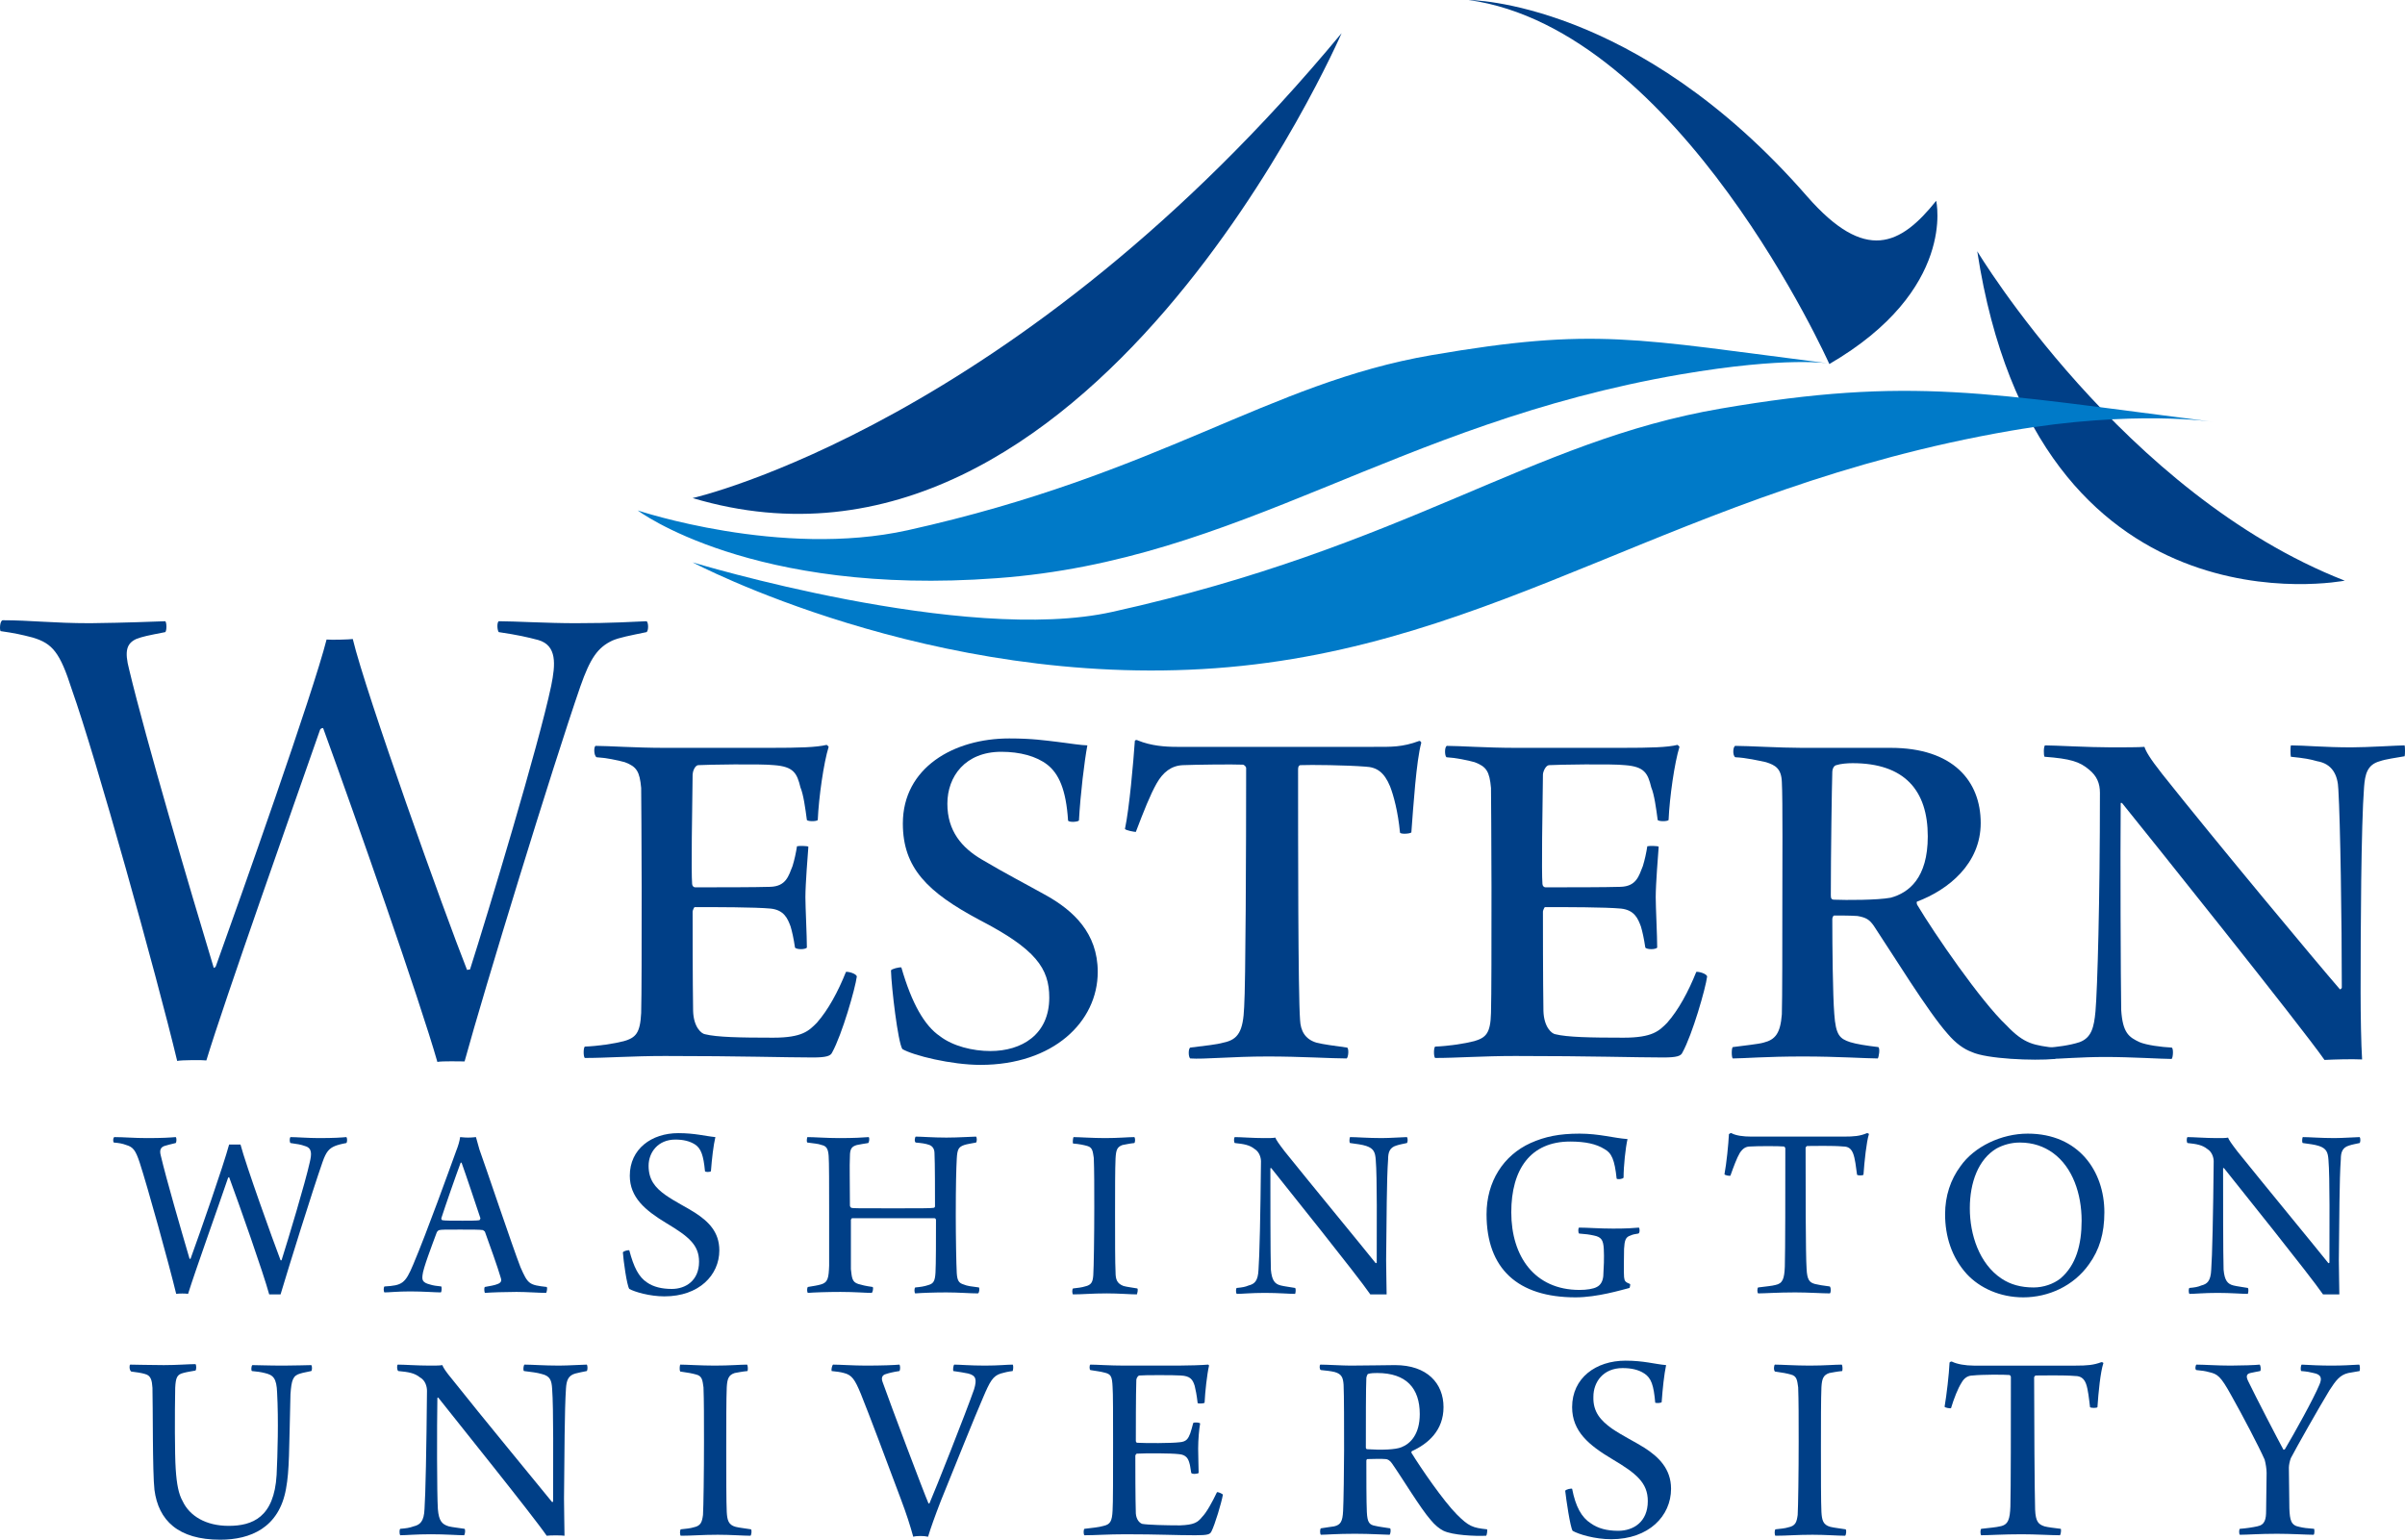 <?xml version="1.0" ?>
<svg xmlns="http://www.w3.org/2000/svg" viewBox="0 0 486.195 311.3">
	<path d="m.52 125.4c5.6 0 10.2.6 17.7.6 8-.1 11.9-.3 15.2-.4.3.3.3 1.9 0 2.2-3.6.7-4.6.9-5.9 1.4-1.9.9-2.4 2.4-1.4 6.2 3.4 14.2 12.2 44.1 17.1 60.3 0 0 .3-.1.4-.3 5-13.9 19.7-55.4 22.4-66.1 1 .1 4.5 0 5.3-.1 2.6 10.9 18.5 55.3 23.1 66.9.1 0 .4-.1.6-.1 3.6-11.3 13.9-45.4 16.4-57.3.9-4.4 1.2-8.2-2.6-9.3-2.3-.6-4-1-8-1.6-.3-.4-.4-1.9 0-2.2 3 0 9.9.4 15.5.4 7.8 0 11.5-.3 14.4-.4.4.3.4 1.9 0 2.2-3.4.7-5.5 1.1-6.9 1.7-3 1.4-4.5 3.6-6.5 9.3-5.7 16.5-19.4 61.2-23.4 75.8-.7 0-4.6-.1-5.5.1-3.6-12.6-16.5-49.4-23.1-67.5-.1 0-.4 0-.6.3-5.2 14.9-19.4 55-23 66.9-.6-.1-5-.1-5.9.1-4.2-17.5-16.5-61.6-21.3-75.1-2.4-7.5-3.9-9.3-7.9-10.5-2.3-.6-3.7-.9-6.5-1.3-.2-.2-.2-2 .4-2.2z" fill="#003f87"/>
	<path d="m120.42 150.8c2.4 0 8.2.4 13.8.4h21.5c5.9 0 9.3-.1 11.4-.6 0 0 .4.3.4.4-1 3.2-2 10.2-2.2 14.8-.3.3-1.9.3-2.2 0-.3-2.3-.7-5.2-1.3-6.6-.7-2.9-1.4-4.2-5.3-4.5-2.6-.3-13.9-.1-15.4 0-.7.1-1.1 1.4-1.1 1.9-.1 7-.3 19.8-.1 22.1 0 .4.3.7.6.7 4.7 0 12.2 0 15.2-.1 3.2-.1 3.7-2.2 4.5-4.2.4-1.3.7-2.7.9-4 .3-.1 2.2-.1 2.3.1-.1 1.4-.6 7.5-.6 10.2 0 2 .3 7.8.3 10.2-.4.4-2 .4-2.4 0-.3-2-.6-3.3-.9-4.3-.6-1.6-1.3-3.3-4-3.6-3.2-.3-11.1-.3-15.4-.3-.1 0-.4.7-.4.9 0 2.6 0 13.9.1 20.1.1 3.3 1.7 4.6 2.4 4.7 2.4.6 7 .7 13.8.7 5.9 0 7.2-1.4 8.8-3 2.3-2.6 4.3-6.3 5.9-10.3.4-.1 2 .3 2.2.9-.3 2.4-3 11.8-5 15.4-.3.7-1.2 1-3.9 1-5.5 0-14.5-.3-29.9-.3-6.6 0-11.8.4-16.2.4-.3-.3-.3-2 0-2.3 2.7-.1 6-.6 7.9-1.1 2.4-.7 3.3-1.6 3.5-5.7.1-3.7.1-13.6.1-25.4 0-9.8-.1-18.2-.1-20.1-.3-3.3-.9-4.3-3.3-5.2-1.4-.4-3.9-.9-5.7-1-.6-.3-.6-2.2-.2-2.3z" fill="#003f87"/>
	<path d="m190.02 209.5c2.6 2 6.6 3 10.2 3 6.3 0 11.9-3.3 11.9-10.8 0-5.9-2.7-9.8-14.1-15.7-10.5-5.6-15.5-10.5-15.5-19.5 0-11.3 10.3-17.2 21.5-17.2 4.7 0 7.2.4 9.8.7 2.3.3 5 .7 6 .7-.6 3.2-1.4 9.8-1.7 15.2-.3.3-2 .4-2.2 0-.4-6.3-1.9-9.5-4.2-11.3-2.2-1.7-5.5-2.6-9.3-2.6-7.3 0-10.9 5-10.9 10.5s2.9 8.9 7 11.3c4.9 2.9 8.8 4.9 13.1 7.3 5.3 3 10.3 7.5 10.3 15.4 0 10.1-9 18.8-23.7 18.8-5.9 0-13.6-1.9-15.8-3.2-.9-1.4-2.2-12.4-2.3-15.9.1-.3 1.7-.7 2.1-.6 2.1 7.3 4.7 11.8 7.8 13.9z" fill="#003f87"/>
	<path d="m247.32 210.8c3-.6 4-2.3 4.2-7.2.3-4.5.4-32 .4-48.3 0-.3-.4-.7-.7-.7-1.9-.1-9.9 0-12.1.1-2.3.1-4 1.4-5.3 3.7s-2.6 5.6-4.2 9.8c-.3 0-2-.3-2.2-.6.9-4.2 1.7-13.5 2-17.8 0-.1.3-.3.6-.1 2.7 1.1 5.5 1.3 7.9 1.3h39.8c3.5 0 5.7.1 9.2-1.2.1 0 .4.1.4.4-1 3.6-1.6 12.8-2 18.1-.3.3-2.3.4-2.3 0-.4-4.2-1.3-7.5-2-9.3-1.2-2.9-2.7-3.9-5-4-3.7-.3-11.1-.4-13.2-.3-.3.1-.4.4-.4.9 0 14.5 0 45.2.4 50.6.1 2.2 1 3.9 3.3 4.6 1.6.4 3.4.6 6.2 1 .4.1.3 2-.1 2.2-3 0-9.3-.4-15.9-.4-7.3 0-12.9.6-15.7.4-.4-.3-.4-2 0-2.2 3.2-.4 5.3-.6 6.7-1z" fill="#003f87"/>
	<path d="m292.52 150.8c2.4 0 8.2.4 13.8.4h21.5c5.9 0 9.3-.1 11.3-.6 0 0 .4.3.4.4-1 3.2-2 10.2-2.2 14.8-.3.3-1.9.3-2.2 0-.3-2.3-.7-5.2-1.3-6.6-.7-2.9-1.4-4.2-5.3-4.5-2.6-.3-13.9-.1-15.4 0-.7.1-1.2 1.4-1.2 1.9-.1 7-.3 19.8-.1 22.1 0 .4.3.7.6.7 4.7 0 12.2 0 15.2-.1 3.2-.1 3.7-2.2 4.5-4.2.4-1.3.7-2.7.9-4 .3-.1 2.2-.1 2.3.1-.1 1.4-.6 7.5-.6 10.2 0 2 .3 7.8.3 10.2-.4.4-2 .4-2.4 0-.3-2-.6-3.3-.9-4.3-.6-1.6-1.3-3.3-4-3.6-3.2-.3-11.1-.3-15.4-.3-.1 0-.4.7-.4.9 0 2.6 0 13.9.1 20.1.1 3.3 1.7 4.6 2.4 4.7 2.4.6 7 .7 13.8.7 5.9 0 7.2-1.4 8.8-3 2.3-2.6 4.3-6.3 5.9-10.3.4-.1 2 .3 2.2.9-.3 2.4-3 11.8-5 15.4-.3.7-1.1 1-3.9 1-5.5 0-14.5-.3-29.9-.3-6.6 0-11.8.4-16.2.4-.3-.3-.3-2 0-2.3 2.7-.1 6-.6 7.9-1.1 2.4-.7 3.3-1.6 3.4-5.7.1-3.7.1-13.6.1-25.4 0-9.8-.1-18.2-.1-20.1-.3-3.3-.9-4.3-3.3-5.2-1.4-.4-3.9-.9-5.7-1-.4-.3-.4-2.2.1-2.3z" fill="#003f87"/>
	<path d="m350.82 150.8c2.4 0 9.2.4 13.4.4h18c12.6 0 18.2 6.7 18.2 15.2 0 8.2-6.5 13.5-12.9 15.9-.1.1 0 .6.1.7 3.4 5.7 12.8 19.4 18 24.3 3.7 3.9 5.6 4 10.1 4.6.1 0 0 2.2-.3 2.2-4.3.4-13.8 0-16.8-1.4-1.6-.6-3.2-1.7-4.9-3.7-4-4.5-11.1-16.1-14.9-21.8-.9-1.3-1.6-1.7-3.3-2-1.3-.1-3.3-.1-4.7-.1-.3 0-.4.6-.4.7 0 5.7.1 15.4.4 19.2.3 4.3 1.1 5 3.2 5.7 1.3.4 3.2.7 5.7 1 .4.3.1 2-.1 2.3-2.2 0-8.2-.4-15.1-.4-7.5 0-12.2.4-14.2.4-.3-.1-.3-2.2 0-2.3 2.2-.3 5.2-.6 6.2-.9 2.4-.6 3.4-1.9 3.7-5.7.1-2.7.1-15.9.1-21.4 0-8.3.1-22.1-.1-25.6-.1-2.7-1.3-3.4-3.2-4-1.4-.3-4-.9-6.2-1-.6-.3-.5-2.2 0-2.3zm19.6 5.2c-.1 3.2-.3 16.7-.3 25 0 .6.1.9.7.9 2.3.1 8.8.1 11.4-.4 3.7-1 7.5-4 7.5-12.4 0-9.3-4.7-14.8-15.2-14.8-1 0-2.4.1-3.3.4-.5.1-.8.8-.8 1.3z" fill="#003f87"/>
	<path d="m413.42 150.7c1.9 0 8.8.4 13.4.4 2.3 0 5.7 0 6.7-.1.3.9 1 2.2 3.6 5.5 10.8 13.6 31.3 38.2 35.9 43.5.1.1.3-.1.4-.3 0-13.4-.3-33.5-.7-40.1-.1-3-1.3-5.2-4.3-5.7-1.4-.4-2.4-.6-5.3-.9-.1-.4-.1-2 0-2.3 2.6 0 6.8.4 12.2.4 3.3 0 9.6-.4 10.8-.4.1.3.1 1.9 0 2.2-1.7.3-3.9.6-5 1-2.6.7-3 2.7-3.2 5.2-.6 7.8-.7 28.7-.7 41.5 0 4.6.1 10.5.3 13.6-2.2-.1-5.6 0-7.6.1-4.5-6.5-36.2-46.1-40.9-51.9-.1-.1-.3-.1-.3 0-.1 10.3 0 36.1.1 41.8.3 4.7 1.6 5.5 3.7 6.5 1.4.6 4.4 1 6.5 1.1.4.1.3 2 0 2.3-2 0-8.2-.4-13.4-.4-5 0-9.3.4-11.5.4-.4-.3-.4-2.2 0-2.3 1.4-.1 4.2-.4 6.3-1.1 2.4-.9 2.9-3 3.2-6.2.4-4.6.9-22.3.9-44.2 0-1.9-.6-3.4-2.2-4.7-1.9-1.6-3.7-2.2-9-2.6-.2-.3-.2-2.1.1-2.3z" fill="#003f87"/>
	<path d="m399.72 50.8s29.5 49.1 74.3 66.6c-.1 0-62.2 12.3-74.3-66.6z" fill="#003f87"/>
	<path d="m140.02 100.7s65.6-14.8 131.2-94c0 0-51.1 117.9-131.2 94z" fill="#003f87"/>
	<path d="m391.42 40.6s4.2 18-21.6 33c0 0-30.2-67.6-72.9-73.6 0 0 33.8 0 68.4 39.7 11.8 13.5 18.9 9.9 26.1.9z" fill="#003f87"/>
	<path d="m128.92 103.2s28.9 9.7 54.6 4c51.3-11.4 72.7-29.7 105.9-35.4s41-3.3 80.5 1.7c0 0-8.6-1.5-30.2 2.2-58 10-88.7 37.6-138.2 41.2-49.6 3.7-72.6-13.7-72.6-13.7z" fill="#007ac8"/>
	<path d="m140.02 113.7s55 16.7 84.9 10c59.6-13.2 84.4-34.5 123-41.1s53.7-3.1 99.6 2.7c0 0-16.1-2.5-41.1 1.8-67.5 11.7-103.2 43.8-160.7 48s-105.7-21.4-105.7-21.4z" fill="#007ac8"/>
	<g fill="#003f87">
		<path d="m23.12 229.9c1.9 0 4 .2 6.6.2 3.1 0 4.6-.1 5.8-.2.2.1.2 1 0 1.2-1.2.3-1.7.4-2.3.6-.8.3-1 .9-.7 2 1.1 4.7 4.1 15 5.8 20.8h.2c2-5.5 6.6-18.7 7.8-23.1h2.3c1.1 4.2 6.5 19.2 8.1 23.4h.2c1.3-4.1 4.8-15.7 5.7-19.8.4-1.7.5-2.9-1-3.3-.8-.3-1.5-.4-2.9-.6-.2-.2-.2-1 0-1.2 1.1 0 3.7.2 5.7.2 3.1 0 4.5-.1 5.6-.2.2.2.2 1 0 1.2-1.1.2-1.8.4-2.3.6-1.2.5-1.8 1.2-2.5 3.2-2.1 6-6.8 21.1-8.5 26.8-.4 0-1.9 0-2.3 0-1.2-4.4-6-18-8.1-23.7 0 0-.2.1-.2.1-2 5.9-6.6 18.7-8.1 23.5-.4-.1-1.9-.1-2.4 0-1.5-6.2-5.8-21.7-7.4-26.6-.8-2.4-1.3-3.1-2.7-3.5-.8-.3-1.4-.4-2.5-.5-.2-.1-.2-1 .1-1.1z"/>
		<path d="m83.52 255.7c2.8-6.6 7.5-19.7 8.7-23 .4-1 .7-2 .8-2.8.2 0 .8.1 1.6.1.9 0 1.4-.1 1.6-.1.2.7.4 1.5.7 2.5 1.1 3 6.7 19.7 8.3 23.8 1.5 3.4 1.7 3.6 5.3 4 .2.2 0 1-.1 1.2-1.3 0-4-.2-6-.2-2.2 0-5.2.1-6.4.2-.1-.2-.2-1 0-1.2 1-.2 1.9-.3 2.6-.6.8-.3.8-.8.6-1.3-.6-2.1-2.3-6.8-3.2-9.3-.1-.1-.4-.3-.4-.3-.7-.1-2.1-.1-4.6-.1-3.2 0-3.7 0-4.2.1-.2 0-.4.3-.5.4-1 2.7-2.8 7.4-2.9 8.7-.1.9-.1 1.5 1.5 1.9.6.2 1.3.3 2.3.4.1.2.1 1-.1 1.2-1.1 0-3.6-.2-6.2-.2s-4.2.2-5.2.2c-.2-.2-.2-1 0-1.2 3.6-.2 4.2-.6 5.8-4.4zm9.6-20.6c-.9 2.4-3.1 8.7-3.9 11.2 0 .2 0 .3.2.4.5.1 1.9.1 4.1.1 1.2 0 3 0 3.4-.1 0 0 .2-.2.2-.4-1.1-3.3-3-9-3.8-11.2 0 0-.2-.1-.2 0z"/>
		<path d="m130.82 259.3c1.3.9 3 1.3 5 1.3 2.8 0 5.5-1.7 5.5-5.5 0-3.4-2.1-5.1-6.6-7.8-4.3-2.6-7.4-5.2-7.4-9.6 0-5.4 4.4-8.6 9.8-8.6 3.4 0 5.4.6 7.5.8-.4 1.7-.7 4.3-.9 6.9-.2.2-1.1.2-1.2 0-.3-3.2-.8-4.6-2-5.4-1.1-.7-2.4-1-4-1-3.5 0-5.4 2.6-5.4 5.3 0 2.8 1.3 4.4 3.4 5.9 2 1.4 4.3 2.5 6 3.6 2.6 1.7 4.9 3.8 4.9 7.6 0 5-4.1 9.3-11.1 9.3-3 0-6-.9-7.1-1.5-.5-.7-1.2-5.8-1.3-7.4.2-.3 1.1-.5 1.3-.4.9 3.4 1.9 5.4 3.6 6.5z"/>
		<path d="m163.22 229.9c1.4 0 3.9.2 6.4.2 3.2 0 4.6-.1 6-.2.2.2.1 1-.1 1.2-.8.1-1.7.3-2.3.4-1 .3-1.4.7-1.4 2.3-.1 2 0 5.1 0 9.9 0 .2.1.4.3.5.3.1 1.1.1 8.7.1 5.1 0 7.4 0 7.9-.1.2 0 .3-.2.3-.3 0-2.7 0-8.8-.1-10.7 0-.8-.3-1.4-1-1.7-.8-.3-1.7-.4-2.8-.5-.3-.2-.2-1 0-1.2 1.1 0 3.5.2 6.2.2 2.5 0 5.2-.2 6-.2.2.2.2 1 0 1.2-1 .2-1.8.3-2.4.5-1.1.4-1.4.8-1.5 2.8-.1 1.8-.2 5.2-.2 11.4 0 4.3.1 10 .2 11.7.1 1.5.4 2 1.4 2.3.7.3 1.5.4 3.1.6.1.2.1 1-.2 1.2-1.7 0-3.9-.2-6.4-.2s-5.1.1-6.3.2c-.2-.2-.2-1 0-1.2 1.1-.1 1.8-.2 2.7-.5 1-.3 1.3-.8 1.4-2.5.1-1.5.1-7.3.1-10.6 0-.2-.1-.4-.3-.4-.9 0-5.3 0-8 0-4.1 0-8.2 0-8.7 0-.1.1-.2.3-.2.3v10c.2 1.7.2 2.6 1.5 3 .7.2 1.4.4 2.9.6.2.2 0 1.1-.2 1.2-1.2 0-3.4-.2-6.3-.2-2.7 0-5.5.1-6.6.2-.2-.2-.2-1 0-1.2 1.2-.2 1.9-.3 2.6-.5 1.5-.4 1.6-1.4 1.7-3.8 0-1.7 0-6.3 0-10.7 0-4.9 0-10.6-.1-11.5-.1-1.5-.5-2-1.4-2.2-.8-.3-1.6-.3-2.9-.5-.2-.1-.1-.9 0-1.1z"/>
		<path d="m217.02 229.9c1.1 0 3.8.2 6.4.2 2.7 0 4.7-.2 5.9-.2.2.2.2 1 0 1.2-1 .1-1.8.3-2.4.4-1.1.4-1.3 1-1.4 2.7-.1 2-.1 6.7-.1 11.1 0 5.2 0 10.1.1 11.9 0 1.5.3 2.3 1.6 2.8.7.2 1.7.3 2.8.5.2.2 0 1-.1 1.2-1.3 0-3.6-.2-6.1-.2-3 0-4.8.2-6.8.2-.2-.2-.2-1 0-1.2.9-.1 1.8-.2 2.4-.4 1.4-.3 1.6-1 1.7-2.3.1-1.5.2-7.9.2-13.6 0-4.2 0-7.7-.1-10.1-.2-1.2-.2-2.1-1.3-2.4-.7-.2-1.6-.4-2.9-.5-.1-.3 0-1.1.1-1.3z"/>
		<path d="m249.62 229.9c1.2 0 3.7.2 5.9.2 1.1 0 1.9 0 2.3-.1.2.5.6 1.1 1.9 2.8 5.3 6.6 16.1 19.7 18.4 22.6l.2-.1c0-6.8.1-17.3-.2-20.8-.1-1.5-.4-2.3-1.9-2.8-.9-.3-1.9-.4-3.3-.6-.2-.2-.1-1 0-1.2 1.3 0 3.6.2 6.4.2 1.7 0 4.5-.2 5.1-.2.2.2.2 1 0 1.2-.9.2-1.5.3-2.1.5-1.4.4-1.7 1.4-1.7 2.8-.3 4-.3 12.2-.4 20.4 0 2.3.1 5.3.1 6.9-.6 0-2.7 0-3.3 0-2.6-3.8-17.3-22.1-20-25.5-.1-.1-.2 0-.2 0 0 5.2 0 17.7.1 20.5.2 2.2.8 2.9 2 3.2.8.2 1.8.3 2.9.5.2.2.1 1 0 1.2-1.2 0-3.4-.2-6.1-.2-2.8 0-4.6.2-5.7.2-.2-.2-.2-1.1 0-1.2 1.1-.1 1.7-.2 2.4-.5 1.2-.3 1.9-.9 2-3.2.2-2.5.4-11.3.5-21.9 0-.7-.3-1.9-1.3-2.5-1-.8-2.1-1-4-1.2-.2-.2-.2-1 0-1.2z"/>
		<path d="m329.42 260.4c-1.6.4-6.5 1.9-10.9 1.9-11.7 0-18-5.8-18-16.8 0-6.6 3.4-11.9 8.9-14.4 2.9-1.3 5.8-1.9 9.9-1.9 4 0 6.9.9 9.7 1.1-.4 1.7-.8 5.5-.8 7.8-.2.3-1.2.4-1.4.2-.4-3.8-1-5.2-2.5-6-1.6-1-3.8-1.5-6.9-1.5-8 0-11.9 5.6-11.9 14.3 0 8.9 4.7 15.7 13.8 15.7 1.4 0 2.8-.2 3.5-.6.8-.4 1.2-1.2 1.3-2.2.1-1.6.2-3.8.1-5.5-.1-1.8-.5-2.4-2-2.7-.9-.2-1.6-.3-3-.4-.2-.2-.2-1.1 0-1.2 1.7 0 4.1.2 6.9.2s4.1-.1 5.2-.2c.2.2.2 1.1-.1 1.2-.7.1-1.2.2-1.6.4-1 .3-1.2 1-1.3 2.7 0 1.6-.1 4.6 0 5.7.1.8.2 1 1.2 1.4.1 0 0 .6-.1.8z"/>
		<path d="m369.92 261.5c-1.5 0-4.4-.2-7-.2-3.5 0-6.1.2-7.5.2-.2-.2-.2-1 0-1.2 1.5-.2 2.8-.3 3.5-.5 1.5-.3 1.8-1.3 1.9-3.7.1-3.2.1-15.6.1-23.9 0-.2-.2-.4-.3-.4-.9-.1-5.3-.1-6.8 0-.9 0-1.5.4-2.1 1.3-.6 1-1.3 2.9-1.9 4.6-.2.1-1.2-.1-1.2-.3.4-2.1.8-6 .9-8.1 0 0 .4-.3.5-.2.9.5 2.4.7 4 .7h18.7c2.1 0 3.3-.1 4.7-.7.2 0 .4.1.4.2-.5 1.6-.9 5.4-1.1 8.2-.1.2-1.2.2-1.3 0-.2-1.5-.4-3.3-.8-4.3s-1-1.4-2-1.4c-2.1-.2-6.2-.1-7.3-.1-.2.1-.3.3-.3.4 0 7.4 0 21.7.2 24.4.1 2.3.6 2.8 1.7 3.1.8.2 1.5.3 3 .5.3.4.2 1.3 0 1.4z"/>
		<path d="m397.62 257.6c-3.1-3.4-4.4-7.7-4.4-12.1 0-3.7 1.1-7 3.1-9.7 2.8-4 8.3-6.6 13.6-6.6 10.3 0 15.5 7.6 15.5 15.9 0 4.3-1 7.6-3.1 10.5-3.1 4.4-8.2 6.7-13.3 6.7-4.7 0-8.8-1.9-11.4-4.7zm18.9.9c3.2-2.7 4.3-6.9 4.3-11.7 0-5.4-1.8-10.8-5.8-13.7-1.8-1.3-4-2.1-6.7-2.1-1.8 0-3.4.5-4.7 1.2-3.7 2.2-5.4 6.9-5.4 12.1 0 5.3 1.9 11.2 6.4 14.2 1.8 1.2 3.9 1.8 6.5 1.8 2 0 4-.7 5.4-1.8z"/>
		<path d="m442.22 229.9c1.2 0 3.7.2 5.9.2 1.1 0 1.9 0 2.3-.1.2.5.6 1.1 1.9 2.8 5.3 6.6 16.1 19.7 18.4 22.6l.2-.1c0-6.8.1-17.3-.2-20.8-.1-1.5-.4-2.3-1.9-2.8-.9-.3-1.9-.4-3.3-.6-.2-.2-.1-1 0-1.2 1.3 0 3.6.2 6.4.2 1.7 0 4.5-.2 5.1-.2.2.2.2 1 0 1.2-.9.2-1.5.3-2.1.5-1.4.4-1.7 1.4-1.7 2.8-.3 4-.3 12.2-.4 20.4 0 2.3.1 5.3.1 6.9-.6 0-2.7 0-3.3 0-2.6-3.8-17.3-22.1-20-25.5-.1-.1-.2 0-.2 0 0 5.2 0 17.7.1 20.5.2 2.2.8 2.9 2 3.2.8.2 1.8.3 2.9.5.2.2.1 1 0 1.2-1.2 0-3.4-.2-6.1-.2-2.8 0-4.6.2-5.7.2-.2-.2-.2-1.1 0-1.2 1.1-.1 1.7-.2 2.4-.5 1.2-.3 1.9-.9 2-3.2.2-2.5.4-11.3.5-21.9 0-.7-.3-1.9-1.3-2.5-1-.8-2.1-1-4-1.2-.2-.2-.2-1 0-1.2z"/>
		<path d="m26.32 275.9c.9 0 4.1.1 6.8.1s5-.2 6.4-.2c.2.2.2 1.1 0 1.3-1.1.2-1.8.3-2.5.5-1.2.3-1.5.9-1.6 3-.1 5-.1 13.5.1 16.4.2 3.1.6 5.1 1.4 6.5 1.4 3 4.7 5 9.3 5 4.8 0 9.2-1.7 9.7-10.3.2-4.2.4-11 .1-16.6-.1-3-.8-3.6-2.5-4-.8-.2-1.5-.3-2.6-.4-.2-.2-.1-1.1.1-1.2 1 0 3.2.1 6.3.1 2.5 0 4.6-.1 5.6-.1.2.1.2 1.1 0 1.2-.8.2-1.6.3-2.2.5-1.5.4-1.8 1.3-2 4.2-.3 11.5-.2 15.3-.9 19.1-1.4 7.9-7.2 10.3-13.3 10.3-8.5 0-12.5-3.9-13.3-10.1-.4-3.5-.3-17-.4-20.6-.1-1.5-.3-2.5-1.5-2.8-.6-.2-1.9-.4-2.8-.5-.4-.3-.4-1.3-.2-1.4z"/>
		<path d="m80.42 275.9c1.3 0 4 .2 6.4.2 1.2 0 2.1 0 2.6-.1.2.5.6 1.2 2.1 3 5.7 7.2 17.6 21.6 20.1 24.7l.2-.1c0-7.5.1-18.9-.2-22.8-.1-1.7-.4-2.6-2.1-3-1-.3-2.1-.4-3.6-.6-.2-.2-.1-1.1.1-1.3 1.5 0 3.9.2 7 .2 1.8 0 4.9-.2 5.6-.2.2.2.2 1.1 0 1.3-.9.2-1.6.3-2.3.5-1.5.4-1.8 1.5-1.9 3-.3 4.4-.3 13.3-.4 22.3 0 2.6.1 5.7.1 7.5-.6-.1-2.9-.1-3.6 0-2.8-4.1-19-24.2-21.9-27.9-.1-.1-.2 0-.2.1-.1 5.7-.1 19.4.1 22.4.2 2.5.9 3.1 2.2 3.5.8.2 2 .3 3.2.5.2.2.1 1.1-.1 1.3-1.3 0-3.7-.2-6.7-.2-3.1 0-5 .2-6.2.2-.2-.2-.2-1.2 0-1.3 1.2-.1 1.9-.2 2.7-.5 1.3-.3 2.1-1 2.2-3.5.2-2.7.4-12.4.5-23.9 0-.8-.3-2.1-1.4-2.7-1.1-.9-2.3-1.1-4.4-1.3-.3-.2-.3-1.2-.1-1.3z"/>
		<path d="m137.52 275.9c1.2 0 4.2.2 7 .2 3 0 5.2-.2 6.5-.2.2.2.2 1.1.1 1.3-1.1.1-2 .3-2.6.4-1.2.4-1.5 1.1-1.6 2.9-.1 2.2-.1 7.3-.1 12.2 0 5.7 0 11 .1 13 .1 1.6.3 2.6 1.8 3 .8.2 1.9.3 3.1.5.2.2.1 1.1-.1 1.3-1.4 0-4-.2-6.6-.2-3.2 0-5.2.2-7.5.2-.2-.2-.2-1.1 0-1.3 1-.1 2-.2 2.6-.4 1.5-.3 1.7-1.1 1.9-2.5.1-1.6.2-8.6.2-14.8 0-4.6 0-8.4-.1-11-.2-1.3-.2-2.3-1.5-2.6-.7-.2-1.7-.4-3.2-.6-.2-.3-.1-1.3 0-1.4z"/>
		<path d="m168.42 275.9c1.3 0 4.2.2 6.6.2 3.3 0 5.8-.1 6.8-.2.2.2.2 1.1 0 1.3-1.3.2-2.1.4-2.7.6-.8.2-1 .8-.7 1.6 1.7 4.8 8.3 22.3 9.3 24.6.1-.1.2 0 .2-.1 1.1-2.5 7.4-18.4 9-23 .6-2 .4-2.8-1.2-3.2-.9-.2-1.7-.3-3-.5-.1-.2 0-1.2.2-1.3 1.1 0 3.2.2 6.2.2 2.8 0 4.5-.2 5.6-.2.2.2.1 1.1 0 1.3-.9.1-1.7.3-2.4.5-1.6.5-2.2 1.6-3.6 4.9-1.7 3.9-5.7 13.9-8.5 20.8-1.2 3.1-2.1 5.6-2.6 7.3-.8-.2-2.3-.2-3 0-.6-2.2-1.4-4.7-2.5-7.6-2.8-7.5-6.4-17.1-8.1-21.3-1.2-2.9-1.8-3.8-3.4-4.2-.7-.2-1.5-.3-2.5-.4-.1-.3.1-1.2.3-1.3z"/>
		<path d="m220.42 275.9c1.3 0 3.9.2 6.9.2h10.8c2.1 0 5-.1 6.1-.2.1 0 .2.2.2.2-.4 1.7-.8 5.3-.9 7.5-.2.2-1.2.2-1.4.1-.2-1.7-.4-2.7-.6-3.5-.4-1.3-.9-2-2.8-2.1-1.2-.1-7.6-.1-8.4 0-.4.1-.6.7-.6.9-.1 2.8-.1 10.4-.1 12.3 0 .2.1.4.3.4 1.8.1 6.8.1 8.5-.1 1.5-.1 1.8-.8 2.2-1.8.2-.6.4-1.3.6-2.1.3-.2 1.3-.1 1.4.1-.2 1.1-.4 3.2-.4 5.1 0 2.1.1 3.7.1 4.9-.2.2-1.3.3-1.5 0-.2-1.1-.2-1.5-.4-2.1-.2-.7-.6-1.6-2.1-1.7-1.6-.2-6.6-.2-8.5-.1-.1 0-.3.3-.3.4 0 2.1 0 8.7.1 11.7.1 1.2.7 1.9 1.3 2.1 1.1.2 4.7.3 7.6.3 2.9-.1 3.6-.6 4.5-1.7.9-.9 2.1-3.1 3-5 .2-.1 1.1.3 1.2.5-.3 1.7-1.6 6-2.3 7.4-.3.6-.6.8-3.3.8-4 0-7.4-.2-14.1-.2-3.6 0-6 .2-8.3.2-.2-.2-.2-1.1 0-1.3 1.6-.2 2.9-.3 3.9-.6 1.3-.3 1.7-.9 1.8-3.1.1-1.2.1-7.4.1-13.7 0-5.2 0-10.3-.1-11.3-.1-2.1-.3-2.6-1.7-2.9-.7-.2-1.6-.3-2.8-.5-.2-.1-.2-1 0-1.1z"/>
		<path d="m266.92 275.9c1.3 0 4.5.2 6.1.2 3.8 0 6.6-.1 9-.1 6.5 0 9.8 3.7 9.8 8.5 0 4.7-3.1 7.4-6.4 8.9-.1.1-.1.3-.1.3 1.9 3.1 6.5 9.8 9.2 12.5 2.4 2.4 3.2 2.7 6.1 3 .1.1 0 1.2-.2 1.3-2.3.1-6.7-.1-8.6-1-.8-.4-1.7-1.1-2.6-2.2-2.1-2.4-5.7-8.4-7.8-11.4-.4-.6-.9-.9-1.3-.9-.8-.1-3 0-3.7 0-.1 0-.2.2-.2.3 0 3.1 0 8.4.1 10.4.1 2.1.5 2.6 1.7 2.8.8.2 1.8.3 3 .5.2.2.1 1.1-.1 1.3-1 0-3.8-.2-7-.2-3.7 0-5.9.2-6.9.2-.2-.2-.2-1.1 0-1.3 1.2-.2 2.1-.3 2.7-.4 1.3-.3 1.7-1 1.8-3.1.1-1.5.2-9.3.2-12.3 0-4.8 0-11.2-.1-13.2-.1-1.5-.4-2.2-1.8-2.6-.8-.2-1.8-.3-2.8-.4-.3-.1-.3-1-.1-1.1zm9.6 1.9c-.1.1-.3.6-.3.8-.1 1.7-.1 9.3-.1 14.1 0 .2.2.3.2.3 3 .2 5.8.1 7-.4 1.8-.7 3.7-2.6 3.7-6.7 0-5.2-2.7-8.3-8.6-8.3-.5 0-1.3 0-1.9.2z"/>
		<path d="m321.62 308c1.4 1 3.2 1.5 5.5 1.5 3.1 0 6-1.8 6-6 0-3.7-2.3-5.6-7.2-8.5-4.7-2.8-8.1-5.6-8.1-10.5 0-5.9 4.8-9.4 10.8-9.4 3.7 0 5.9.7 8.2.9-.4 1.9-.7 4.7-.9 7.5-.2.2-1.2.2-1.3.1-.3-3.5-.8-5-2.2-5.9-1.2-.8-2.7-1.1-4.4-1.1-3.9 0-5.9 2.8-5.9 5.8-.1 3.1 1.5 4.8 3.7 6.4 2.2 1.5 4.7 2.7 6.6 3.9 2.8 1.8 5.4 4.2 5.4 8.3 0 5.5-4.5 10.2-12.1 10.2-3.3 0-6.6-1-7.8-1.7-.5-.8-1.3-6.3-1.5-8.1.2-.3 1.2-.5 1.4-.4.7 3.6 1.9 5.8 3.8 7z"/>
		<path d="m358.82 275.9c1.2 0 4.2.2 7 .2 3 0 5.2-.2 6.5-.2.2.2.2 1.1.1 1.3-1.1.1-2 .3-2.6.4-1.2.4-1.5 1.1-1.6 2.9-.1 2.2-.1 7.3-.1 12.2 0 5.7 0 11 .1 13 .1 1.6.3 2.6 1.8 3 .8.2 1.9.3 3.1.5.2.2.1 1.1-.1 1.3-1.4 0-4-.2-6.6-.2-3.2 0-5.2.2-7.5.2-.2-.2-.2-1.1 0-1.3 1-.1 2-.2 2.6-.4 1.5-.3 1.7-1.1 1.9-2.5.1-1.6.2-8.6.2-14.8 0-4.6 0-8.4-.1-11-.2-1.3-.2-2.3-1.5-2.6-.7-.2-1.7-.4-3.2-.6-.3-.3-.2-1.3 0-1.4z"/>
		<path d="m416.42 310.4c-1.7 0-4.9-.2-7.7-.2-3.8 0-6.7.2-8.2.2-.2-.2-.2-1.1 0-1.3 1.7-.2 3-.3 3.8-.5 1.7-.3 2-1.5 2.1-4 .1-3.5.1-17.1.1-26.2 0-.2-.2-.4-.3-.4-1-.1-5.7-.1-7.4.1-.9 0-1.7.4-2.3 1.5-.7 1.1-1.5 3.1-2.1 5.1-.2.1-1.3-.1-1.3-.3.4-2.3.9-6.6 1-8.9 0-.1.4-.3.5-.2 1 .5 2.7.8 4.4.8h20.6c2.3 0 3.6-.1 5.2-.7.2 0 .4.1.4.2-.6 1.8-1 5.9-1.2 8.9-.1.2-1.3.2-1.5 0-.2-1.7-.4-3.6-.8-4.7s-1.1-1.6-2.2-1.6c-2.3-.2-6.7-.1-8-.1-.2.1-.3.3-.3.4 0 8.1.1 23.8.2 26.7.1 2.5.7 3 1.9 3.4.8.2 1.7.3 3.3.5.1.2 0 1.2-.2 1.3z"/>
		<path d="m444.02 275.9c1.5 0 4.2.2 6.9.2 2 0 5.2-.1 5.9-.2.2.2.3 1.1.1 1.3-.6.1-1.5.3-2 .4-.8.2-.9.7-.4 1.7 1.5 3.1 6 11.8 7.1 13.8 0 0 .2 0 .3-.1 1.9-3.2 5.8-10.2 7-13.1.5-1.2.4-2-1.2-2.3-.8-.2-1.3-.3-2.5-.4-.2-.2-.1-1.2.1-1.3 1.6.1 4 .2 5.9.2 2.5 0 3.8-.1 5.7-.2.2.1.2 1.1.1 1.3l-2.3.4c-1.7.4-2.5 1.5-3.8 3.5-2.3 3.8-6.6 11.4-7.8 13.7-.2.5-.4 1.4-.4 1.9l.1 8.3c.1 2.3.3 3.4 2 3.7.8.2 1.6.3 3 .4.1.2.1 1.1-.1 1.2-1.3 0-4.5-.2-7.4-.2-3.6 0-5.9.2-7.5.2-.2-.1-.2-1.1 0-1.2 1.3-.1 2.6-.3 3.5-.5 1.6-.3 1.8-1.5 1.8-3.2l.1-7.6c0-.8-.2-2-.4-2.7-1.2-2.7-4.5-9-6.7-12.9-2.2-4-2.8-4.4-4.6-4.8-.7-.2-1.4-.3-2.5-.4-.3-.1-.2-.9 0-1.1z"/>
	</g>
</svg>